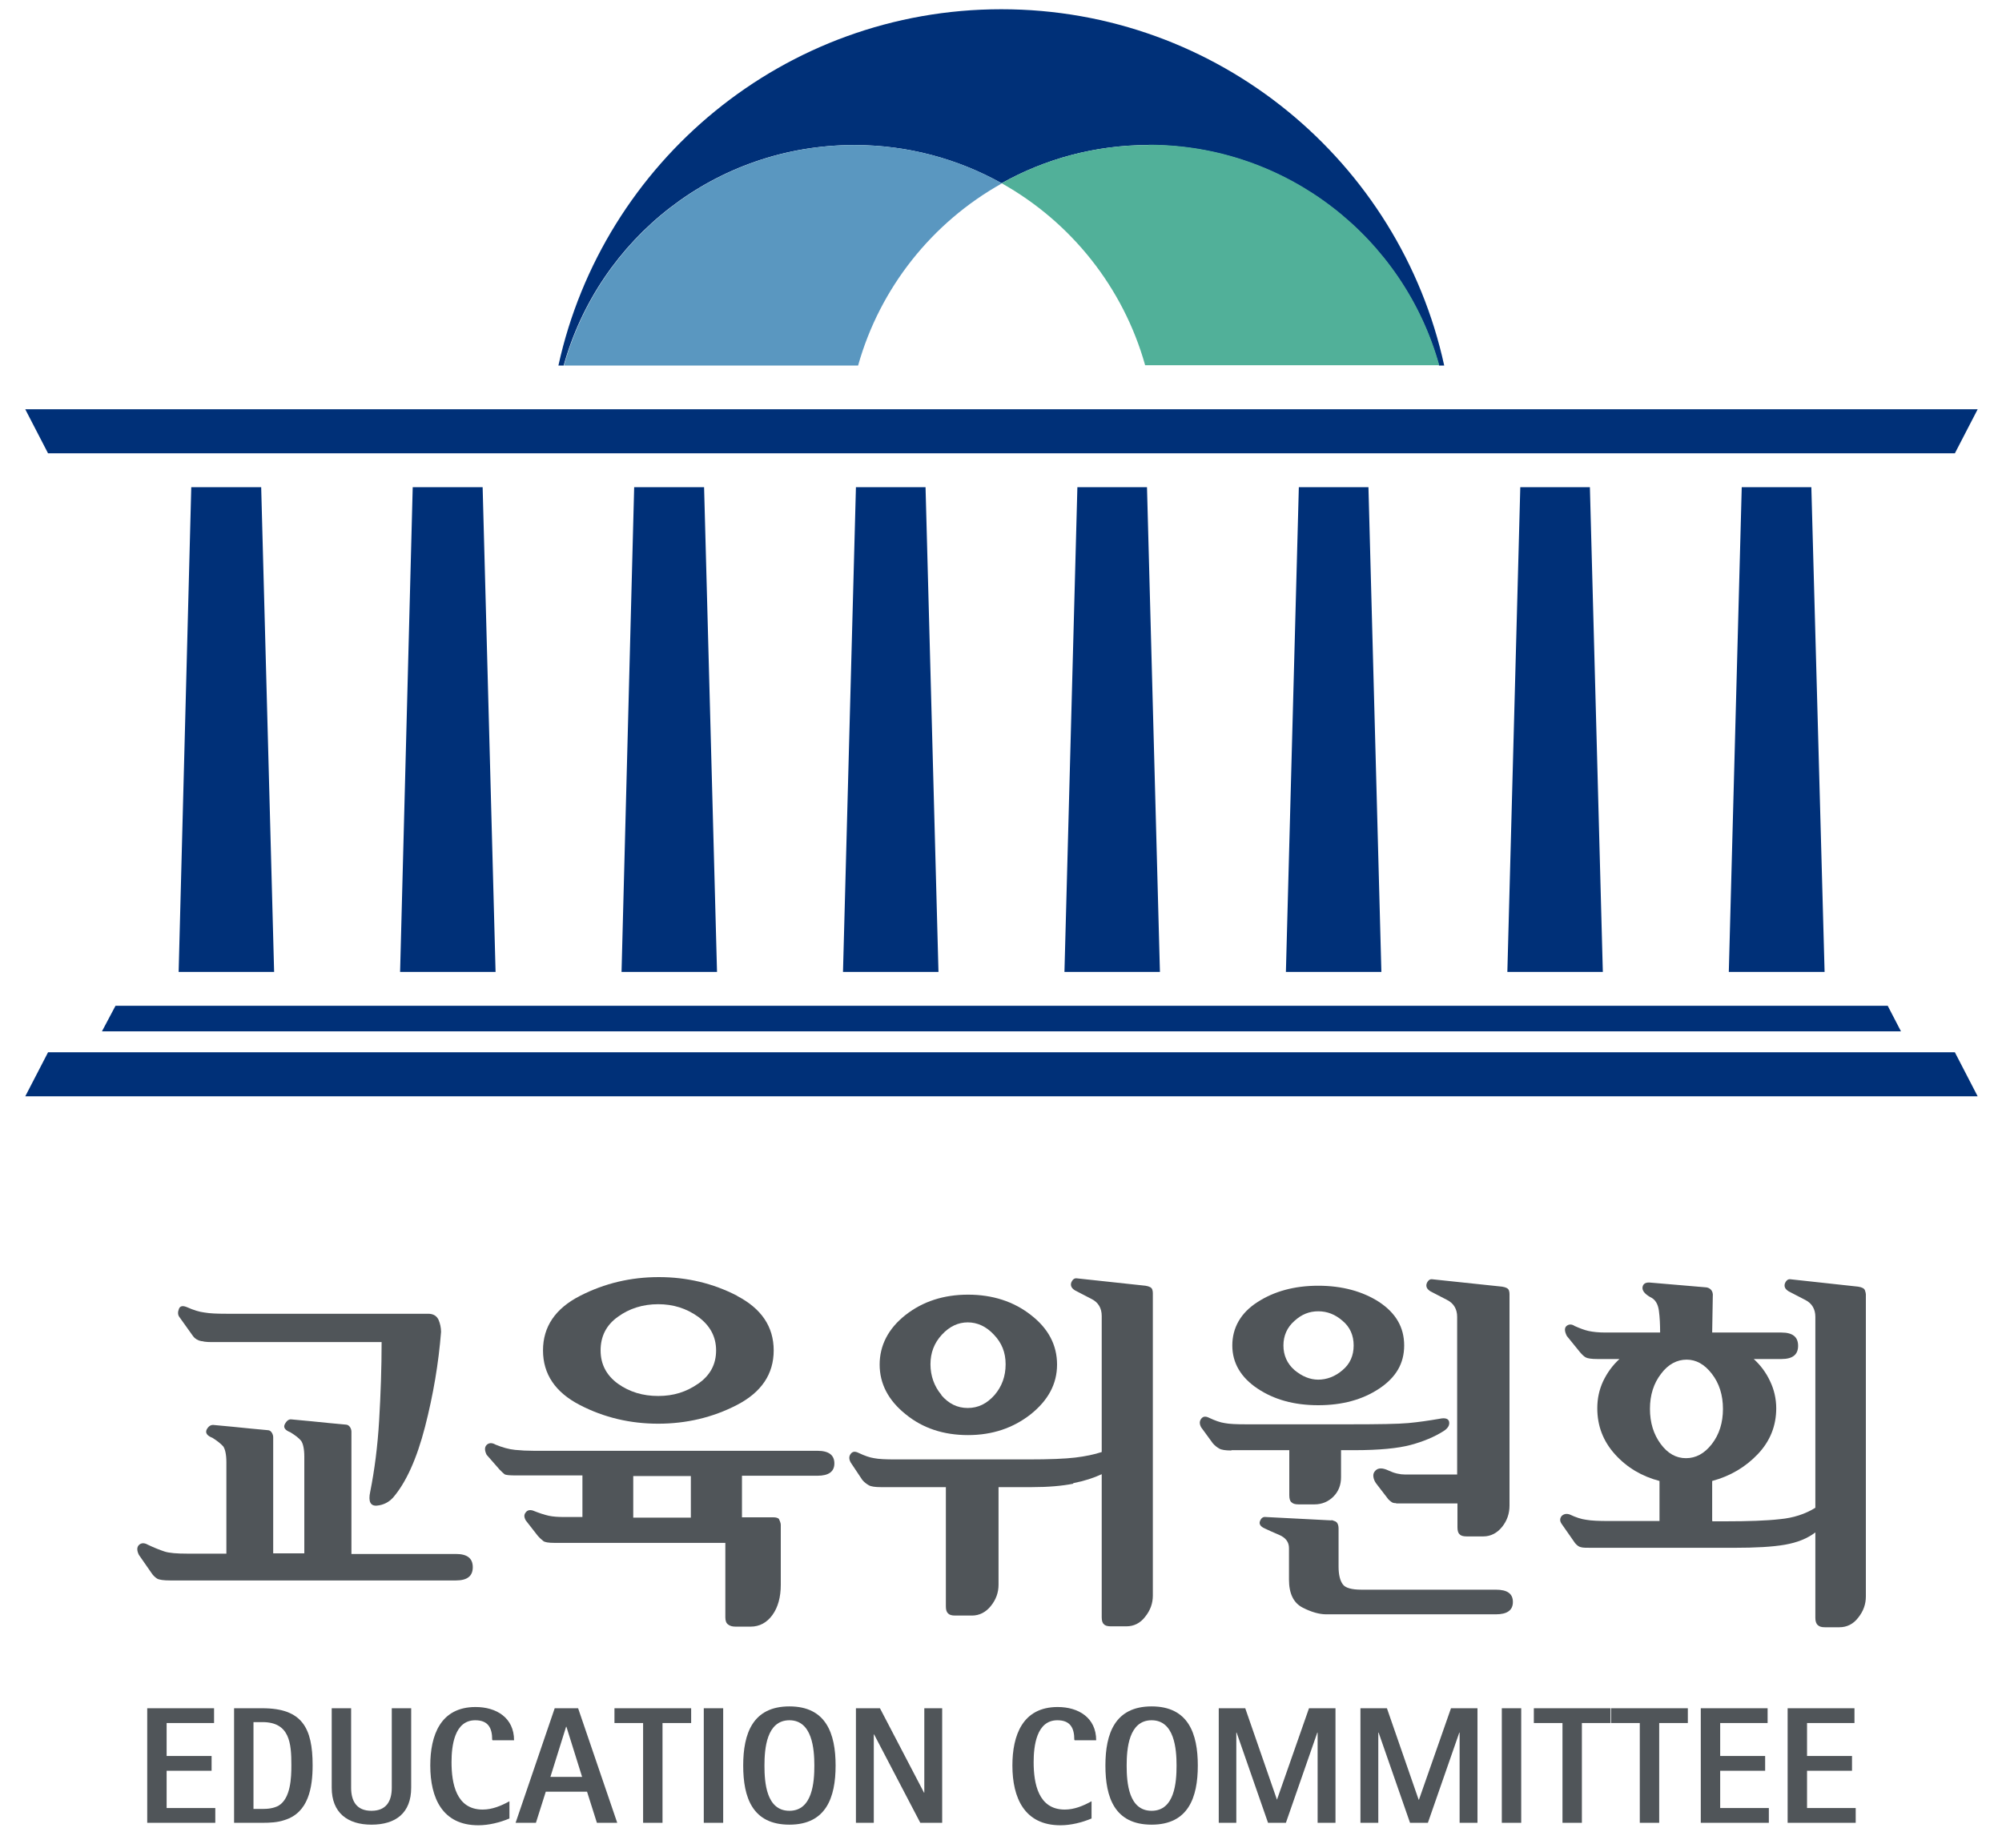<svg width="65" height="60" viewBox="0 0 65 60" fill="none" xmlns="http://www.w3.org/2000/svg">
<path d="M4.78 59.19V55.47H6.95V55.95H5.41V57.02H6.87V57.5H5.41V58.71H6.99V59.19H4.78Z" fill="#505559"/>
<path d="M9.24 59.1C9.01 59.18 8.76 59.19 8.52 59.19H7.6V55.47H8.52C9.81 55.47 10.15 56.11 10.15 57.32C10.15 58.04 10.02 58.86 9.24 59.1ZM8.52 55.92H8.23V58.74H8.52C8.7 58.74 8.89 58.72 9.05 58.63C9.44 58.39 9.46 57.72 9.46 57.32C9.46 56.61 9.41 55.92 8.52 55.92Z" fill="#505559"/>
<path d="M12.06 59.25C11.28 59.25 10.77 58.86 10.77 58.05V55.47H11.4V58.05C11.4 58.49 11.58 58.8 12.06 58.8C12.54 58.8 12.72 58.49 12.72 58.05V55.47H13.35V58.05C13.35 58.87 12.85 59.25 12.06 59.25Z" fill="#505559"/>
<path d="M15.98 56.49C15.98 56.11 15.85 55.86 15.43 55.86C14.75 55.86 14.66 56.7 14.66 57.22C14.66 57.91 14.81 58.76 15.67 58.76C15.98 58.76 16.27 58.64 16.54 58.49V59.05C16.23 59.18 15.87 59.27 15.53 59.27C14.36 59.27 13.97 58.38 13.97 57.33C13.97 56.35 14.3 55.43 15.44 55.43C16.12 55.43 16.69 55.78 16.69 56.51H15.99L15.98 56.49Z" fill="#505559"/>
<path d="M19.38 59.19L19.06 58.18H17.72L17.4 59.19H16.74L18.01 55.47H18.77L20.04 59.19H19.38ZM18.39 56.07H18.38L17.87 57.7H18.9L18.39 56.07Z" fill="#505559"/>
<path d="M21.51 55.95V59.19H20.88V55.95H19.95V55.47H22.44V55.95H21.51Z" fill="#505559"/>
<path d="M22.85 59.19V55.47H23.48V59.19H22.85Z" fill="#505559"/>
<path d="M25.63 59.25C24.43 59.25 24.13 58.37 24.13 57.33C24.13 56.29 24.44 55.41 25.63 55.41C26.82 55.41 27.13 56.29 27.13 57.33C27.13 58.37 26.82 59.25 25.63 59.25ZM25.63 55.86C24.89 55.86 24.82 56.78 24.82 57.33C24.82 57.88 24.88 58.8 25.63 58.8C26.38 58.8 26.44 57.87 26.44 57.33C26.44 56.79 26.37 55.86 25.63 55.86Z" fill="#505559"/>
<path d="M29.88 59.19L28.38 56.32H28.37V59.19H27.79V55.47H28.57L30 58.21H30.01V55.47H30.59V59.19H29.88Z" fill="#505559"/>
<path d="M34.88 56.49C34.88 56.11 34.75 55.86 34.33 55.86C33.65 55.86 33.56 56.7 33.56 57.22C33.56 57.91 33.71 58.76 34.57 58.76C34.88 58.76 35.17 58.64 35.44 58.49V59.05C35.13 59.18 34.77 59.27 34.43 59.27C33.26 59.27 32.87 58.38 32.87 57.33C32.87 56.35 33.2 55.43 34.34 55.43C35.02 55.43 35.59 55.78 35.59 56.51H34.89L34.88 56.49Z" fill="#505559"/>
<path d="M37.39 59.25C36.19 59.25 35.89 58.37 35.89 57.33C35.89 56.29 36.2 55.41 37.39 55.41C38.58 55.41 38.89 56.29 38.89 57.33C38.89 58.37 38.58 59.25 37.39 59.25ZM37.39 55.86C36.65 55.86 36.58 56.78 36.58 57.33C36.58 57.88 36.64 58.8 37.39 58.8C38.14 58.8 38.2 57.87 38.2 57.33C38.2 56.79 38.13 55.86 37.39 55.86Z" fill="#505559"/>
<path d="M42.78 59.19V56.26H42.77L41.75 59.19H41.17L40.15 56.26H40.14V59.19H39.57V55.47H40.43L41.46 58.44L42.5 55.47H43.36V59.19H42.78Z" fill="#505559"/>
<path d="M47.39 59.19V56.26H47.38L46.36 59.19H45.78L44.76 56.26H44.75V59.19H44.17V55.47H45.03L46.06 58.44H46.07L47.11 55.47H47.97V59.19H47.39Z" fill="#505559"/>
<path d="M48.76 59.19V55.47H49.39V59.19H48.76Z" fill="#505559"/>
<path d="M51.36 55.95V59.19H50.73V55.95H49.8V55.47H52.29V55.95H51.36Z" fill="#505559"/>
<path d="M53.87 55.95V59.19H53.24V55.95H52.31V55.47H54.8V55.95H53.87Z" fill="#505559"/>
<path d="M55.22 59.19V55.47H57.39V55.95H55.85V57.02H57.31V57.5H55.85V58.71H57.43V59.19H55.22Z" fill="#505559"/>
<path d="M58.04 59.19V55.47H60.21V55.95H58.67V57.02H60.13V57.5H58.67V58.71H60.25V59.19H58.03H58.04Z" fill="#505559"/>
<path d="M9.88 47.3C9.88 47.05 9.84 46.88 9.78 46.79C9.71 46.7 9.59 46.61 9.43 46.51C9.25 46.44 9.19 46.35 9.25 46.24C9.31 46.13 9.38 46.08 9.46 46.09C9.48 46.09 9.7 46.11 10.1 46.15C10.5 46.19 10.88 46.23 11.23 46.26C11.29 46.26 11.34 46.3 11.37 46.35C11.4 46.4 11.41 46.45 11.41 46.49V50.46H14.8C15.17 50.46 15.35 50.6 15.35 50.89C15.35 51.18 15.17 51.32 14.8 51.32H5.53C5.31 51.32 5.17 51.3 5.1 51.26C5.04 51.22 4.97 51.16 4.92 51.08L4.51 50.49C4.44 50.35 4.44 50.24 4.51 50.17C4.58 50.1 4.68 50.09 4.8 50.16C5.01 50.26 5.19 50.33 5.34 50.38C5.49 50.43 5.74 50.45 6.09 50.45H7.35V47.48C7.35 47.23 7.31 47.06 7.25 46.97C7.18 46.89 7.06 46.79 6.9 46.69C6.72 46.62 6.66 46.53 6.71 46.42C6.77 46.31 6.84 46.27 6.92 46.27C6.94 46.27 7.16 46.29 7.56 46.33C7.96 46.37 8.34 46.41 8.69 46.44C8.76 46.44 8.8 46.48 8.83 46.53C8.86 46.58 8.87 46.63 8.87 46.67V50.44H9.88V47.27V47.3ZM6.54 43.55C6.43 43.53 6.34 43.48 6.27 43.39L5.82 42.76C5.77 42.69 5.77 42.6 5.81 42.5C5.85 42.4 5.94 42.39 6.08 42.45C6.28 42.54 6.47 42.6 6.64 42.62C6.81 42.65 7.04 42.66 7.35 42.66H13.9C14.07 42.66 14.18 42.73 14.24 42.86C14.29 42.98 14.32 43.11 14.32 43.25C14.24 44.26 14.07 45.28 13.8 46.33C13.53 47.38 13.18 48.14 12.77 48.62C12.63 48.78 12.45 48.87 12.24 48.89C12.03 48.91 11.95 48.76 12.02 48.44C12.16 47.74 12.26 46.97 12.31 46.12C12.36 45.27 12.39 44.42 12.39 43.58H6.96C6.8 43.58 6.66 43.58 6.56 43.55H6.54Z" fill="#505559"/>
<path d="M25.29 49.33C25.29 49.33 25.35 49.43 25.35 49.52V51.46C25.35 51.86 25.26 52.19 25.08 52.44C24.9 52.69 24.66 52.82 24.37 52.82H23.89C23.78 52.82 23.7 52.8 23.64 52.75C23.58 52.71 23.55 52.63 23.55 52.52V50.1H18C17.81 50.1 17.69 50.08 17.64 50.04C17.59 50 17.53 49.95 17.46 49.87L17.07 49.37C17.01 49.26 17.01 49.18 17.07 49.11C17.12 49.04 17.2 49.02 17.3 49.05C17.5 49.13 17.68 49.19 17.82 49.22C17.96 49.25 18.13 49.26 18.31 49.26H18.91V47.91H16.77C16.55 47.91 16.42 47.9 16.38 47.87C16.34 47.84 16.29 47.79 16.22 47.72L15.8 47.24C15.73 47.1 15.73 46.99 15.8 46.92C15.87 46.85 15.97 46.84 16.09 46.91C16.31 47 16.52 47.06 16.72 47.08C16.92 47.1 17.12 47.11 17.33 47.11H26.54C26.91 47.11 27.09 47.25 27.09 47.52C27.09 47.79 26.9 47.92 26.54 47.92H24.09V49.27H25.11C25.2 49.27 25.26 49.29 25.3 49.33H25.29ZM23.93 42.08C24.72 42.49 25.12 43.08 25.12 43.85C25.12 44.62 24.72 45.21 23.93 45.62C23.14 46.03 22.28 46.23 21.37 46.23C20.46 46.23 19.61 46.03 18.82 45.62C18.03 45.21 17.63 44.62 17.63 43.85C17.63 43.08 18.03 42.49 18.83 42.08C19.63 41.67 20.48 41.47 21.39 41.47C22.3 41.47 23.15 41.67 23.94 42.08H23.93ZM20.06 44.93C20.44 45.2 20.87 45.33 21.37 45.33C21.87 45.33 22.28 45.2 22.67 44.93C23.06 44.66 23.25 44.3 23.25 43.85C23.25 43.4 23.05 43.04 22.67 42.76C22.28 42.48 21.85 42.35 21.37 42.35C20.87 42.35 20.43 42.49 20.06 42.76C19.68 43.03 19.5 43.4 19.5 43.85C19.5 44.3 19.69 44.66 20.06 44.93ZM20.56 49.28H22.43V47.93H20.56V49.28Z" fill="#505559"/>
<path d="M34.84 48.18C34.48 48.25 34.04 48.29 33.5 48.29H32.42V51.46C32.42 51.71 32.34 51.94 32.17 52.15C32.01 52.35 31.8 52.46 31.56 52.46H31.01C30.9 52.46 30.83 52.44 30.78 52.39C30.73 52.34 30.71 52.27 30.71 52.16V48.29H28.6C28.41 48.29 28.28 48.27 28.21 48.23C28.14 48.19 28.07 48.14 28 48.06L27.62 47.49C27.56 47.38 27.56 47.29 27.62 47.21C27.68 47.13 27.76 47.12 27.88 47.18C28.07 47.27 28.24 47.33 28.38 47.35C28.53 47.38 28.76 47.39 29.07 47.39H33.38C34.07 47.39 34.58 47.37 34.91 47.33C35.24 47.29 35.53 47.23 35.77 47.15V42.73C35.77 42.48 35.66 42.29 35.44 42.18C35.22 42.07 35.04 41.97 34.9 41.9C34.79 41.83 34.75 41.75 34.78 41.65C34.82 41.55 34.88 41.5 34.96 41.51L37.19 41.75C37.32 41.77 37.39 41.81 37.41 41.87C37.43 41.93 37.43 41.97 37.43 42V51.81C37.43 52.06 37.35 52.29 37.18 52.5C37.02 52.71 36.81 52.81 36.57 52.81H36.07C35.96 52.81 35.88 52.79 35.84 52.74C35.79 52.7 35.77 52.62 35.77 52.51V47.87C35.51 47.99 35.21 48.09 34.85 48.16L34.84 48.18ZM33.47 42.7C34.04 43.14 34.32 43.68 34.32 44.31C34.32 44.94 34.03 45.47 33.47 45.92C32.9 46.37 32.22 46.6 31.43 46.6C30.64 46.6 29.96 46.38 29.4 45.92C28.84 45.47 28.56 44.93 28.56 44.31C28.56 43.69 28.84 43.14 29.4 42.7C29.96 42.26 30.64 42.04 31.43 42.04C32.22 42.04 32.91 42.26 33.47 42.7ZM30.56 45.3C30.8 45.58 31.08 45.72 31.42 45.72C31.76 45.72 32.04 45.58 32.29 45.3C32.53 45.02 32.65 44.69 32.65 44.3C32.65 43.91 32.52 43.6 32.27 43.34C32.02 43.07 31.73 42.94 31.42 42.94C31.11 42.94 30.83 43.07 30.58 43.34C30.33 43.61 30.21 43.93 30.21 44.3C30.21 44.67 30.33 45.02 30.57 45.3H30.56Z" fill="#505559"/>
<path d="M39.98 47.1C39.79 47.1 39.66 47.08 39.59 47.04C39.52 47 39.45 46.95 39.38 46.87L39 46.35C38.94 46.24 38.94 46.15 39 46.07C39.06 45.99 39.14 45.98 39.26 46.04C39.45 46.13 39.62 46.19 39.76 46.21C39.91 46.24 40.14 46.25 40.45 46.25H43.84C44.77 46.25 45.39 46.24 45.72 46.21C46.05 46.18 46.39 46.13 46.74 46.07C46.93 46.03 47.03 46.07 47.05 46.17C47.07 46.28 47.01 46.38 46.87 46.47C46.57 46.66 46.21 46.81 45.8 46.92C45.39 47.03 44.78 47.09 43.97 47.09H43.54V47.97C43.54 48.22 43.46 48.43 43.29 48.6C43.13 48.76 42.92 48.85 42.68 48.85H42.16C42.05 48.85 41.98 48.83 41.93 48.78C41.88 48.74 41.86 48.66 41.86 48.55V47.09H39.98V47.1ZM44.78 42.28C45.32 42.64 45.59 43.1 45.59 43.69C45.59 44.28 45.32 44.73 44.78 45.09C44.24 45.45 43.58 45.63 42.8 45.63C42.02 45.63 41.37 45.45 40.83 45.09C40.29 44.73 40.01 44.26 40.01 43.69C40.01 43.12 40.28 42.63 40.83 42.28C41.37 41.93 42.03 41.75 42.8 41.75C43.57 41.75 44.24 41.93 44.78 42.28ZM43.23 49.36C43.23 49.36 43.28 49.37 43.35 49.4C43.42 49.43 43.46 49.51 43.46 49.64V50.87C43.46 51.14 43.51 51.33 43.6 51.45C43.68 51.56 43.88 51.62 44.2 51.62H48.57C48.94 51.62 49.12 51.75 49.12 52.02C49.12 52.29 48.93 52.42 48.57 52.42H43.06C42.84 52.42 42.58 52.35 42.29 52.2C42 52.05 41.85 51.75 41.85 51.29V50.27C41.85 50.07 41.74 49.93 41.53 49.84C41.32 49.75 41.16 49.68 41.06 49.63C40.92 49.57 40.87 49.48 40.91 49.39C40.95 49.29 41.01 49.25 41.09 49.26L43.23 49.37V49.36ZM42.03 44.49C42.27 44.69 42.53 44.8 42.8 44.8C43.07 44.8 43.35 44.7 43.59 44.49C43.83 44.29 43.95 44.02 43.95 43.69C43.95 43.36 43.83 43.09 43.59 42.89C43.35 42.68 43.09 42.58 42.8 42.58C42.51 42.58 42.26 42.68 42.03 42.89C41.79 43.1 41.67 43.37 41.67 43.69C41.67 44.01 41.79 44.28 42.03 44.49ZM45.32 48.81C45.26 48.81 45.22 48.8 45.19 48.78C45.16 48.76 45.12 48.73 45.08 48.69L44.68 48.17C44.63 48.1 44.6 48.03 44.59 47.95C44.58 47.87 44.6 47.81 44.66 47.75C44.75 47.66 44.89 47.66 45.08 47.75C45.27 47.84 45.45 47.88 45.62 47.88H47.31V42.76C47.31 42.51 47.2 42.32 46.98 42.21C46.76 42.1 46.58 42 46.44 41.93C46.33 41.86 46.29 41.78 46.32 41.68C46.36 41.58 46.42 41.53 46.5 41.54L48.77 41.78C48.9 41.8 48.97 41.84 48.99 41.9C49.01 41.96 49.01 42 49.01 42.03V48.89C49.01 49.15 48.93 49.38 48.77 49.58C48.61 49.78 48.4 49.89 48.16 49.89H47.62C47.51 49.89 47.43 49.87 47.39 49.82C47.34 49.78 47.32 49.7 47.32 49.59V48.82H45.34L45.32 48.81Z" fill="#505559"/>
<path d="M55.61 49.4H56.01C56.76 49.4 57.35 49.38 57.79 49.33C58.23 49.29 58.62 49.16 58.94 48.96V42.76C58.94 42.51 58.83 42.32 58.61 42.21C58.39 42.1 58.21 42 58.07 41.93C57.96 41.86 57.92 41.78 57.95 41.68C57.99 41.58 58.05 41.53 58.13 41.54L60.33 41.78C60.46 41.8 60.53 41.84 60.55 41.9C60.57 41.96 60.58 42 60.58 42.03V51.84C60.58 52.09 60.5 52.32 60.33 52.53C60.17 52.74 59.96 52.84 59.72 52.84H59.25C59.14 52.84 59.07 52.82 59.02 52.77C58.97 52.73 58.94 52.65 58.94 52.54V49.76C58.68 49.96 58.35 50.09 57.95 50.16C57.55 50.23 57 50.26 56.3 50.26H51.68C51.51 50.26 51.39 50.26 51.33 50.24C51.27 50.23 51.21 50.19 51.14 50.11L50.7 49.48C50.64 49.39 50.64 49.31 50.7 49.23C50.77 49.16 50.86 49.14 50.97 49.18C51.16 49.27 51.34 49.33 51.5 49.35C51.67 49.38 51.91 49.39 52.22 49.39H53.88V48.09C53.31 47.94 52.83 47.66 52.44 47.23C52.05 46.8 51.86 46.3 51.86 45.73C51.86 45.42 51.92 45.13 52.05 44.85C52.18 44.58 52.35 44.34 52.58 44.13H51.86C51.67 44.13 51.55 44.11 51.49 44.08C51.43 44.05 51.37 43.99 51.3 43.91L50.87 43.38C50.79 43.22 50.79 43.11 50.87 43.05C50.95 42.99 51.04 43 51.13 43.06C51.29 43.13 51.44 43.19 51.58 43.22C51.72 43.25 51.9 43.27 52.13 43.27H53.9C53.9 43.02 53.89 42.78 53.86 42.56C53.83 42.34 53.74 42.19 53.58 42.12C53.39 42.01 53.31 41.9 53.33 41.79C53.35 41.68 53.44 41.63 53.6 41.65L55.36 41.8C55.45 41.8 55.52 41.84 55.56 41.89C55.6 41.94 55.62 42.01 55.61 42.1L55.59 43.27H57.84C58.2 43.27 58.38 43.41 58.38 43.7C58.38 43.99 58.2 44.13 57.84 44.13H56.94C57.16 44.33 57.34 44.57 57.47 44.85C57.6 45.12 57.67 45.42 57.67 45.73C57.67 46.3 57.47 46.8 57.07 47.22C56.67 47.64 56.18 47.93 55.59 48.09V49.39L55.61 49.4ZM53.92 46.89C54.15 47.2 54.42 47.35 54.74 47.35C55.06 47.35 55.34 47.2 55.58 46.89C55.82 46.58 55.94 46.2 55.94 45.75C55.94 45.3 55.82 44.92 55.58 44.61C55.34 44.3 55.07 44.15 54.76 44.15C54.45 44.15 54.16 44.3 53.93 44.61C53.69 44.92 53.57 45.3 53.57 45.75C53.57 46.2 53.69 46.58 53.92 46.89Z" fill="#505559"/>
<path d="M27.74 4.71C29.48 4.71 31.1 5.16 32.52 5.95C33.93 5.16 35.56 4.71 37.29 4.71C41.78 4.71 45.57 7.74 46.72 11.87H46.89C45.45 5.26 39.56 0.3 32.51 0.3C25.46 0.3 19.58 5.26 18.13 11.87H18.3C19.45 7.74 23.23 4.71 27.73 4.71H27.74Z" fill="#003078"/>
<path d="M32.52 5.95C31.11 5.16 29.48 4.71 27.74 4.71C23.24 4.71 19.46 7.74 18.31 11.87H27.86C28.57 9.34 30.27 7.22 32.52 5.96V5.95Z" fill="#5A97C0"/>
<path d="M37.29 4.71C35.55 4.71 33.93 5.16 32.52 5.95C34.77 7.21 36.47 9.33 37.18 11.86H46.73C45.58 7.73 41.79 4.7 37.3 4.7L37.29 4.71Z" fill="#51B099"/>
<path d="M64.21 35.6L63.47 34.17H1.56L0.82 35.6H64.21Z" fill="#003078"/>
<path d="M8.48 15.82L8.9 31.56H5.8L6.21 15.82H8.48Z" fill="#003078"/>
<path d="M15.67 15.82L16.09 31.56H12.99L13.4 15.82H15.67Z" fill="#003078"/>
<path d="M22.86 15.82L23.28 31.56H20.18L20.59 15.82H22.86Z" fill="#003078"/>
<path d="M30.05 15.82L30.47 31.56H27.37L27.79 15.82H30.05Z" fill="#003078"/>
<path d="M37.24 15.82L37.66 31.56H34.56L34.98 15.82H37.24Z" fill="#003078"/>
<path d="M44.43 15.82L44.85 31.56H41.75L42.17 15.82H44.43Z" fill="#003078"/>
<path d="M51.62 15.82L52.04 31.56H48.94L49.36 15.82H51.62Z" fill="#003078"/>
<path d="M58.81 15.82L59.24 31.56H56.13L56.55 15.82H58.81Z" fill="#003078"/>
<path d="M0.82 13.29L1.56 14.72H63.47L64.21 13.29H0.82Z" fill="#003078"/>
<path d="M3.75 32.66L3.31 33.49H61.72L61.29 32.66H3.75Z" fill="#003078"/>
</svg>
